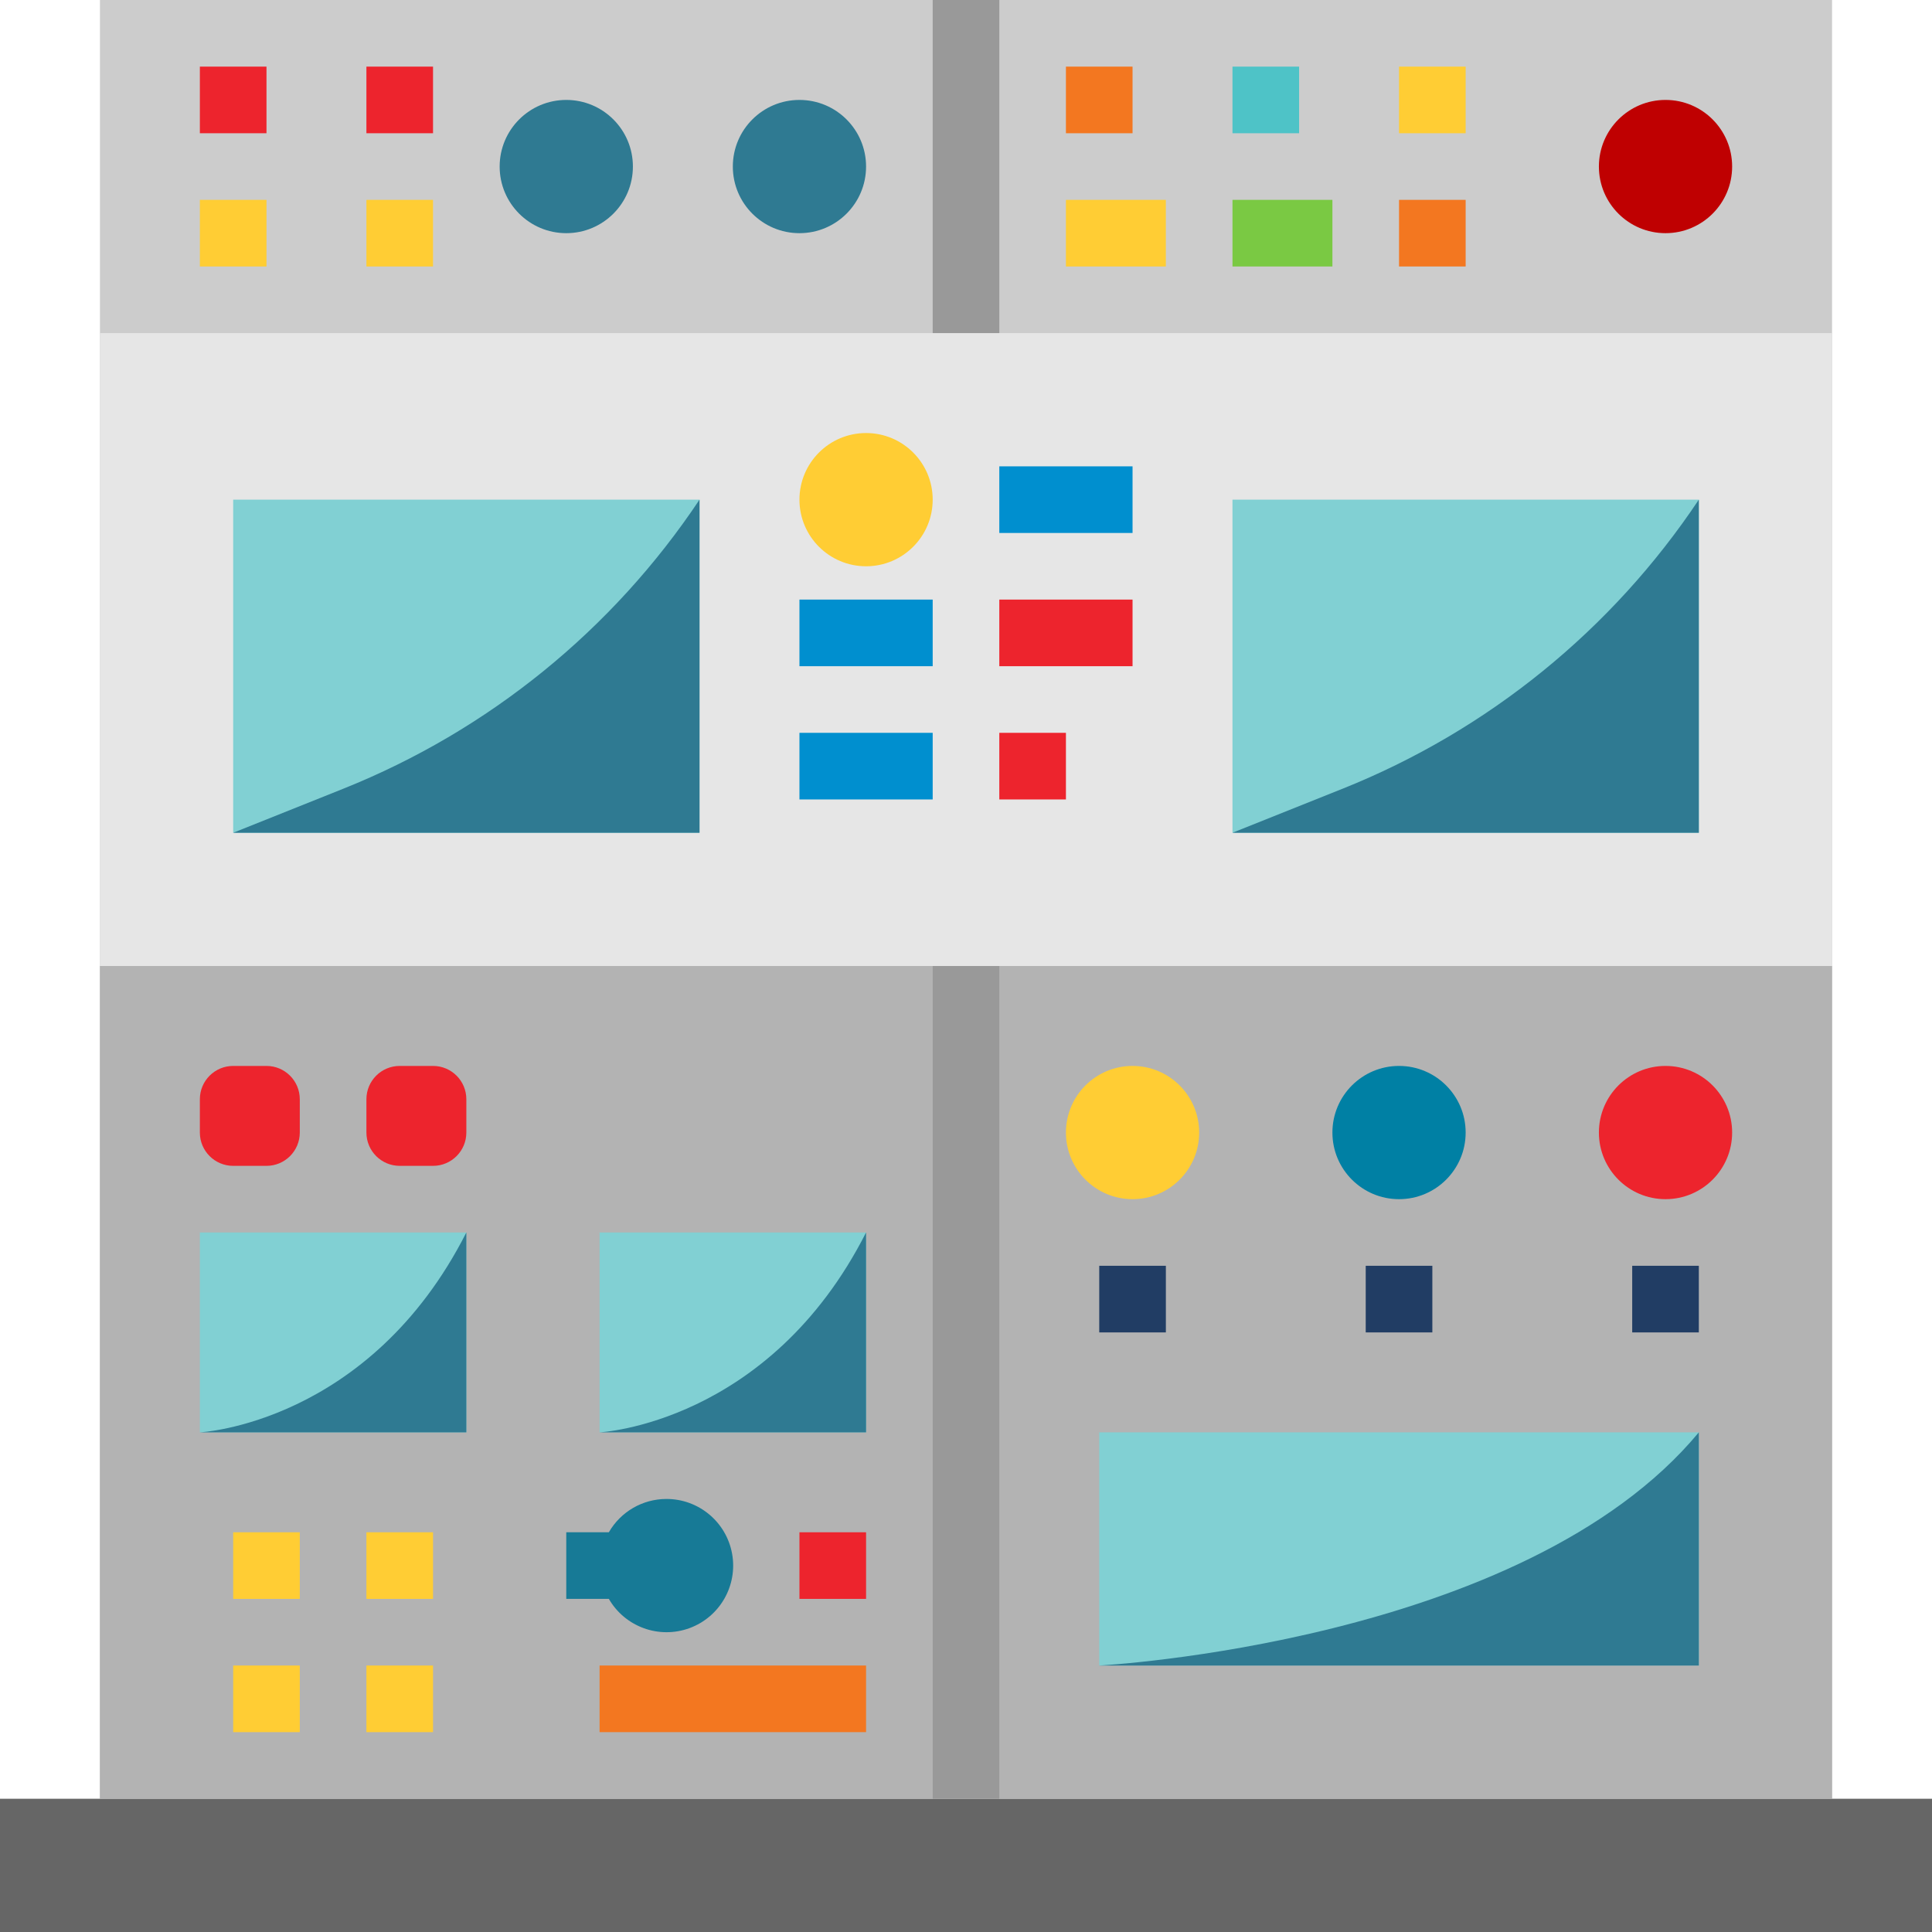 <svg height="464pt" viewBox="0 0 464 464" width="464pt" xmlns="http://www.w3.org/2000/svg"><path d="m24 0h416v432h-416zm0 0" fill="#ccc"/><path d="m0 432h464v32h-464zm0 0" fill="#666"/><path d="m24 232h416v200h-416zm0 0" fill="#b3b3b3"/><path d="m24 80h416v152h-416zm0 0" fill="#e6e6e6"/><path d="m56 120h112v80h-112zm0 0" fill="#81d0d3"/><path d="m296 120h112v80h-112zm0 0" fill="#81d0d3"/><path d="m208 136c-8.836 0-16-7.164-16-16s7.164-16 16-16 16 7.164 16 16-7.164 16-16 16zm0-16" fill="#ffcd34"/><path d="m192 144h32v16h-32zm0 0" fill="#008fcf"/><path d="m192 176h32v16h-32zm0 0" fill="#008fcf"/><path d="m240 112h32v16h-32zm0 0" fill="#008fcf"/><path d="m240 144h32v16h-32zm0 0" fill="#ed242d"/><path d="m240 176h16v16h-16zm0 0" fill="#ed242d"/><path d="m168 120c-20.84 31.262-50.676 55.469-85.559 69.426l-26.441 10.574h112zm0 0" fill="#2f7a92"/><path d="m408 120c-20.84 31.262-50.676 55.469-85.559 69.426l-26.441 10.574h112zm0 0" fill="#2f7a92"/><path d="m224 0h16v80h-16zm0 0" fill="#999"/><path d="m224 232h16v200h-16zm0 0" fill="#999"/><path d="m56 256h8c4.418 0 8 3.582 8 8v8c0 4.418-3.582 8-8 8h-8c-4.418 0-8-3.582-8-8v-8c0-4.418 3.582-8 8-8zm0 0" fill="#ed242d"/><path d="m96 256h8c4.418 0 8 3.582 8 8v8c0 4.418-3.582 8-8 8h-8c-4.418 0-8-3.582-8-8v-8c0-4.418 3.582-8 8-8zm0 0" fill="#ed242d"/><path d="m48 296h64v48h-64zm0 0" fill="#81d0d3"/><path d="m144 296h64v48h-64zm0 0" fill="#81d0d3"/><g fill="#ffcd34"><path d="m56 368h16v16h-16zm0 0"/><path d="m88 368h16v16h-16zm0 0"/><path d="m56 400h16v16h-16zm0 0"/><path d="m88 400h16v16h-16zm0 0"/></g><path d="m160 360c-5.691.016-10.941 3.066-13.777 8h-10.223v16h10.223c3.891 6.734 12.055 9.695 19.355 7.027 7.301-2.672 11.625-10.207 10.25-17.859-1.375-7.652-8.055-13.207-15.828-13.168zm0 0" fill="#177a96"/><path d="m192 368h16v16h-16zm0 0" fill="#ed242d"/><path d="m144 400h64v16h-64zm0 0" fill="#f37720"/><path d="m48 16h16v16h-16zm0 0" fill="#ed242d"/><path d="m88 16h16v16h-16zm0 0" fill="#ed242d"/><path d="m48 48h16v16h-16zm0 0" fill="#ffcd34"/><path d="m88 48h16v16h-16zm0 0" fill="#ffcd34"/><path d="m152 40c0 8.836-7.164 16-16 16s-16-7.164-16-16 7.164-16 16-16 16 7.164 16 16zm0 0" fill="#2f7a92"/><path d="m208 40c0 8.836-7.164 16-16 16s-16-7.164-16-16 7.164-16 16-16 16 7.164 16 16zm0 0" fill="#2f7a92"/><path d="m288 272c0 8.836-7.164 16-16 16s-16-7.164-16-16 7.164-16 16-16 16 7.164 16 16zm0 0" fill="#ffcd34"/><path d="m352 272c0 8.836-7.164 16-16 16s-16-7.164-16-16 7.164-16 16-16 16 7.164 16 16zm0 0" fill="#0080a4"/><path d="m416 272c0 8.836-7.164 16-16 16s-16-7.164-16-16 7.164-16 16-16 16 7.164 16 16zm0 0" fill="#ed242d"/><path d="m264 304h16v16h-16zm0 0" fill="#213d64"/><path d="m328 304h16v16h-16zm0 0" fill="#213d64"/><path d="m392 304h16v16h-16zm0 0" fill="#213d64"/><path d="m264 344h144v56h-144zm0 0" fill="#81d0d3"/><path d="m256 16h16v16h-16zm0 0" fill="#f37720"/><path d="m296 16h16v16h-16zm0 0" fill="#4ec3c7"/><path d="m336 16h16v16h-16zm0 0" fill="#ffcd34"/><path d="m256 48h24v16h-24zm0 0" fill="#ffcd34"/><path d="m296 48h24v16h-24zm0 0" fill="#7ac943"/><path d="m336 48h16v16h-16zm0 0" fill="#f37720"/><path d="m416 40c0 8.836-7.164 16-16 16s-16-7.164-16-16 7.164-16 16-16 16 7.164 16 16zm0 0" fill="#bf0001"/><path d="m48 344s40.664-2 64-48v48zm0 0" fill="#2f7a92"/><path d="m144 344s40.664-2 64-48v48zm0 0" fill="#2f7a92"/><path d="m264 400s102-5.336 144-56v56zm0 0" fill="#2f7a92"/></svg>